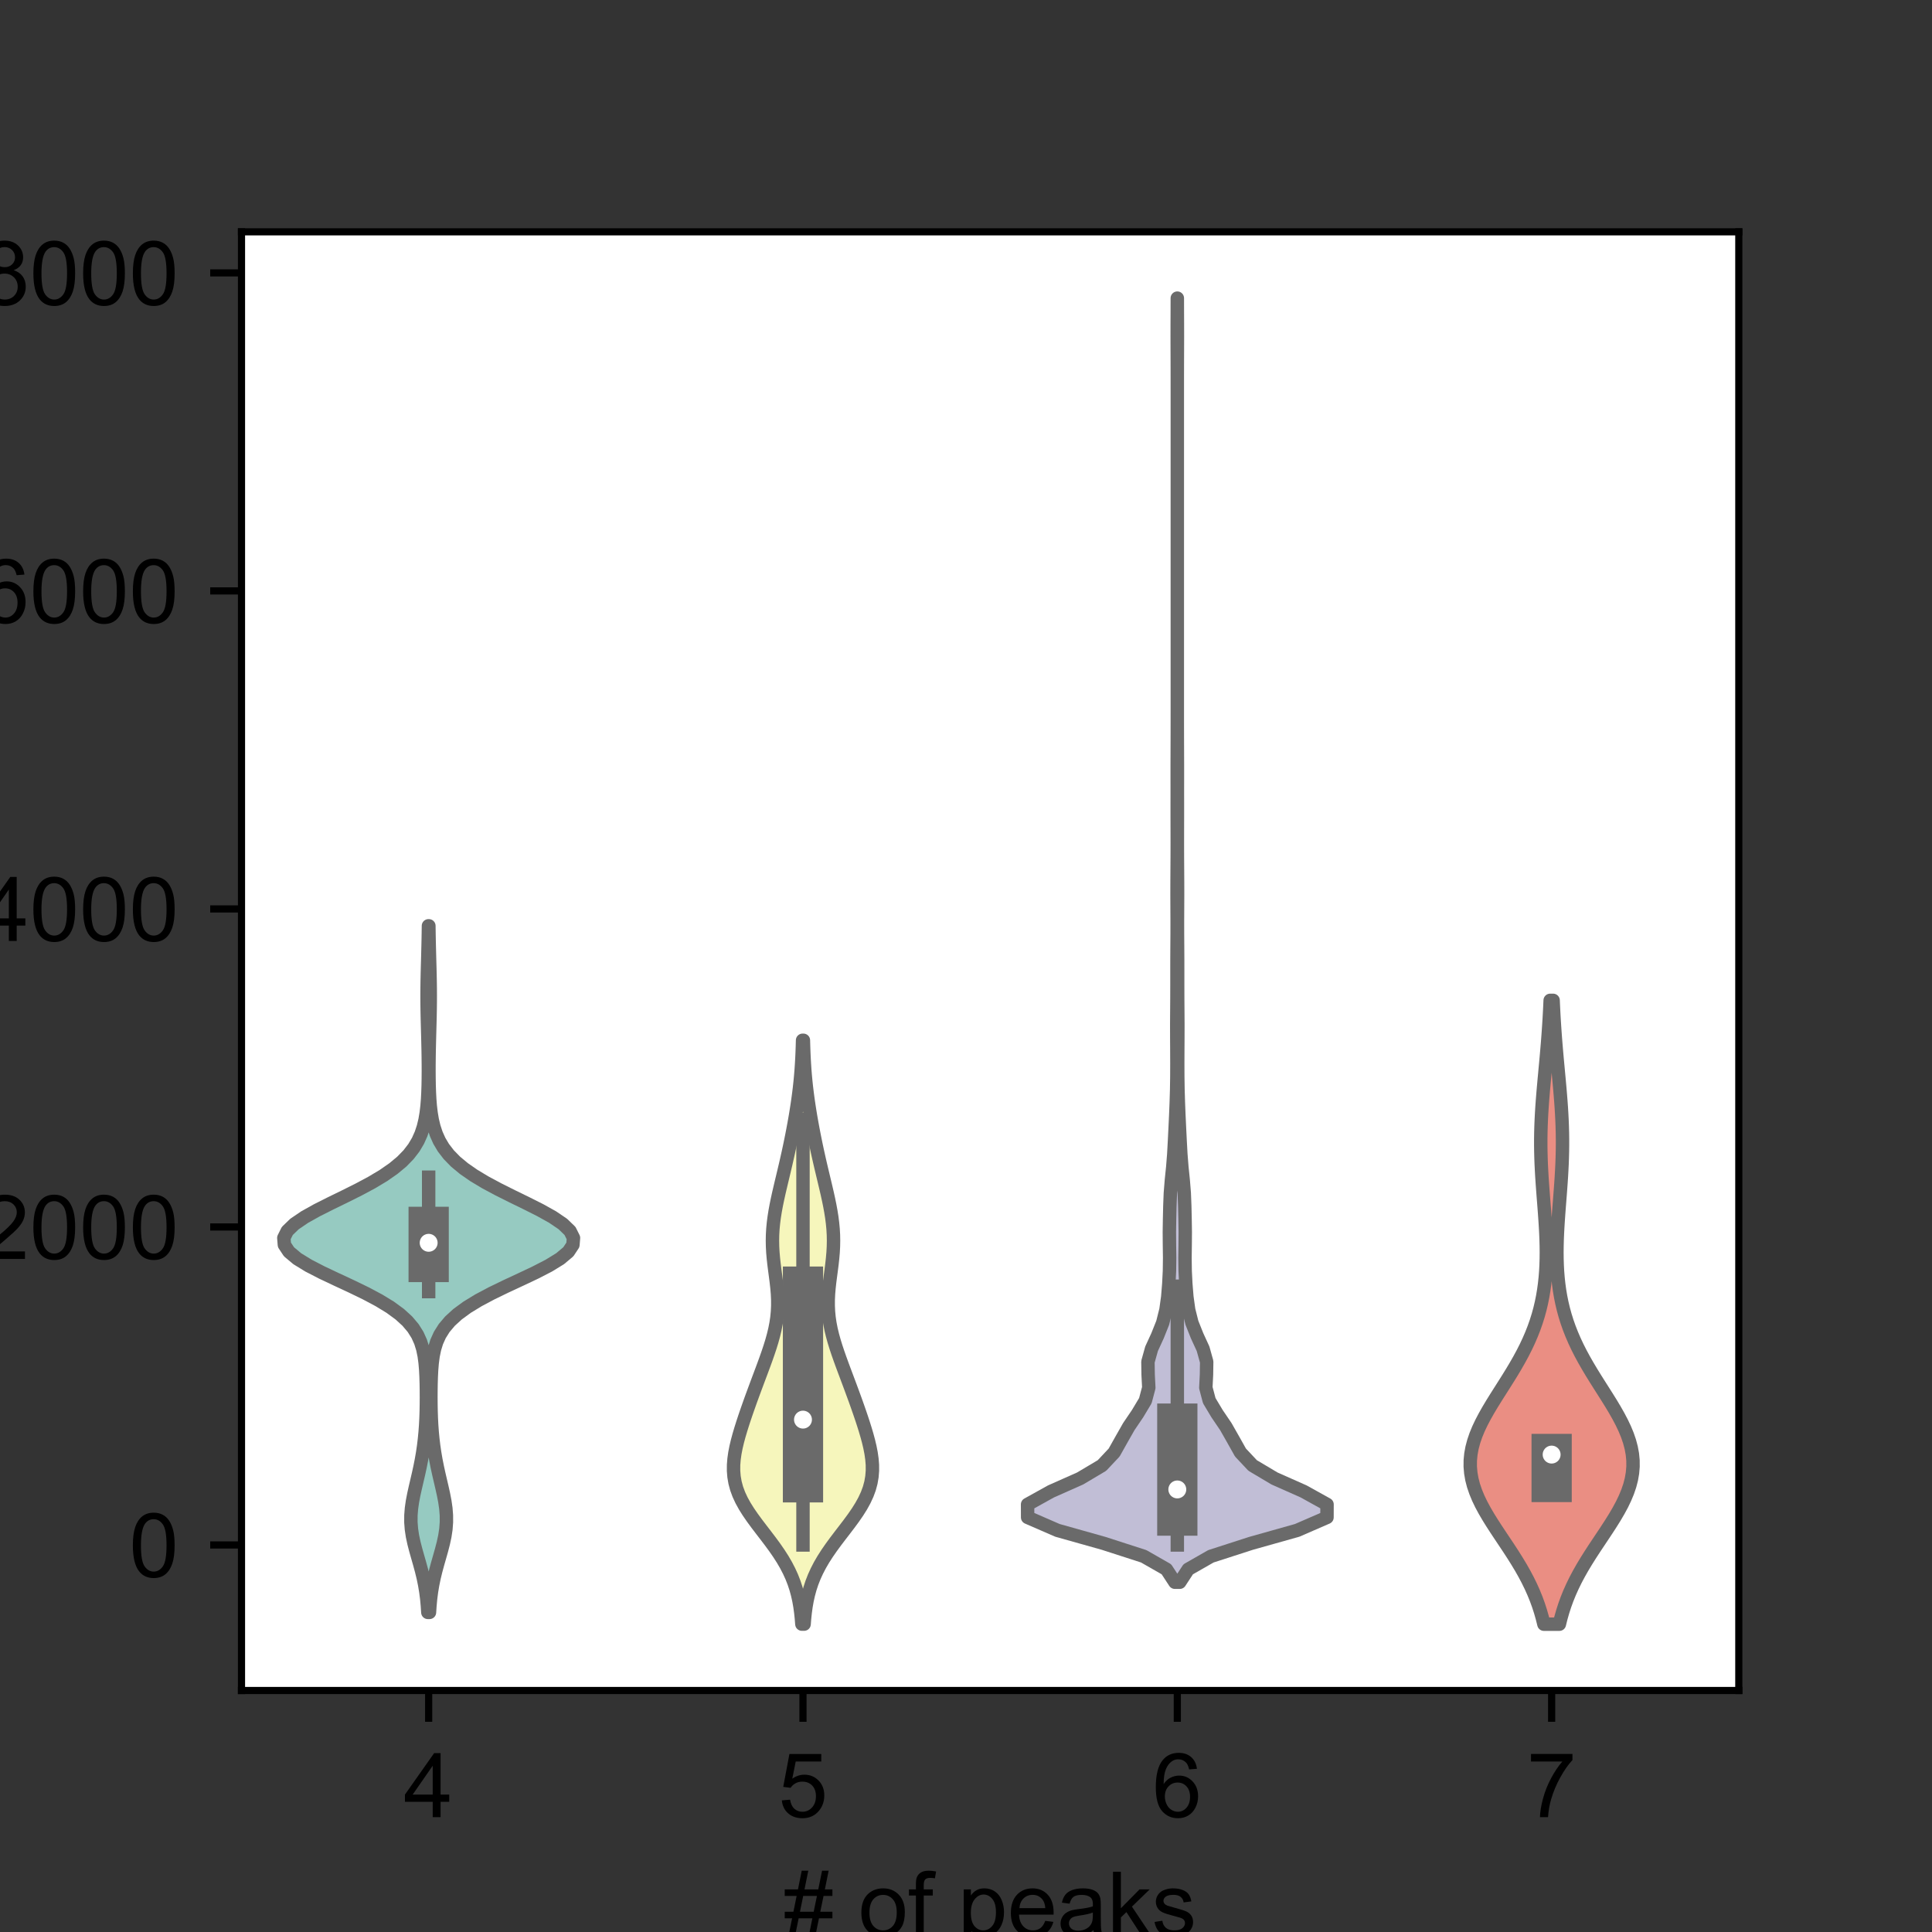 <?xml version="1.0" encoding="utf-8" standalone="no"?>
<!DOCTYPE svg PUBLIC "-//W3C//DTD SVG 1.1//EN"
  "http://www.w3.org/Graphics/SVG/1.1/DTD/svg11.dtd">
<!-- Created with matplotlib (https://matplotlib.org/) -->
<svg height="216pt" version="1.1" viewBox="0 0 216 216" width="216pt" xmlns="http://www.w3.org/2000/svg" xmlns:xlink="http://www.w3.org/1999/xlink">
 <rect x="0" y="0" width="216" height="216" fill="#333333" stroke="none"/>
 <defs>
  <style type="text/css">*{stroke-linecap:butt;stroke-linejoin:round;}</style>
 </defs>
 <g id="figure_1">
  <g id="patch_1">
   <path d="M 0 216 
L 216 216 
L 216 0 
L 0 0 
z
" style="fill:none;"/>
  </g>
  <g id="axes_1">
   <g id="patch_2">
    <path d="M 27 189 
L 194.4 189 
L 194.4 25.92 
L 27 25.92 
z
" style="fill:#ffffff;"/>
   </g>
   <g id="PolyCollection_1">
    <defs>
     <path d="M 48.016 -35.732 
L 47.834 -35.732 
L 47.782 -36.507 
L 47.709 -37.282 
L 47.609 -38.058 
L 47.48 -38.833 
L 47.321 -39.609 
L 47.133 -40.384 
L 46.923 -41.159 
L 46.701 -41.935 
L 46.482 -42.71 
L 46.281 -43.485 
L 46.115 -44.261 
L 45.998 -45.036 
L 45.939 -45.811 
L 45.942 -46.587 
L 46.003 -47.362 
L 46.114 -48.137 
L 46.263 -48.913 
L 46.435 -49.688 
L 46.616 -50.464 
L 46.796 -51.239 
L 46.965 -52.014 
L 47.118 -52.79 
L 47.252 -53.565 
L 47.365 -54.34 
L 47.458 -55.116 
L 47.532 -55.891 
L 47.589 -56.666 
L 47.629 -57.442 
L 47.655 -58.217 
L 47.669 -58.993 
L 47.674 -59.768 
L 47.67 -60.543 
L 47.658 -61.319 
L 47.634 -62.094 
L 47.595 -62.869 
L 47.53 -63.645 
L 47.427 -64.42 
L 47.267 -65.195 
L 47.028 -65.971 
L 46.68 -66.746 
L 46.194 -67.521 
L 45.539 -68.297 
L 44.69 -69.072 
L 43.63 -69.848 
L 42.36 -70.623 
L 40.903 -71.398 
L 39.305 -72.174 
L 37.64 -72.949 
L 36.001 -73.724 
L 34.495 -74.5 
L 33.232 -75.275 
L 32.308 -76.05 
L 31.795 -76.826 
L 31.733 -77.601 
L 32.121 -78.377 
L 32.921 -79.152 
L 34.062 -79.927 
L 35.453 -80.703 
L 36.993 -81.478 
L 38.582 -82.253 
L 40.133 -83.029 
L 41.579 -83.804 
L 42.872 -84.579 
L 43.988 -85.355 
L 44.921 -86.13 
L 45.677 -86.906 
L 46.274 -87.681 
L 46.734 -88.456 
L 47.08 -89.232 
L 47.336 -90.007 
L 47.521 -90.782 
L 47.652 -91.558 
L 47.744 -92.333 
L 47.806 -93.108 
L 47.846 -93.884 
L 47.872 -94.659 
L 47.885 -95.434 
L 47.891 -96.21 
L 47.889 -96.985 
L 47.881 -97.761 
L 47.869 -98.536 
L 47.852 -99.311 
L 47.833 -100.087 
L 47.812 -100.862 
L 47.791 -101.637 
L 47.772 -102.413 
L 47.758 -103.188 
L 47.748 -103.963 
L 47.746 -104.739 
L 47.75 -105.514 
L 47.761 -106.29 
L 47.777 -107.065 
L 47.796 -107.84 
L 47.818 -108.616 
L 47.839 -109.391 
L 47.858 -110.166 
L 47.876 -110.942 
L 47.89 -111.717 
L 47.901 -112.492 
L 47.949 -112.492 
L 47.949 -112.492 
L 47.96 -111.717 
L 47.974 -110.942 
L 47.992 -110.166 
L 48.011 -109.391 
L 48.032 -108.616 
L 48.054 -107.84 
L 48.073 -107.065 
L 48.089 -106.29 
L 48.1 -105.514 
L 48.104 -104.739 
L 48.102 -103.963 
L 48.092 -103.188 
L 48.078 -102.413 
L 48.059 -101.637 
L 48.038 -100.862 
L 48.017 -100.087 
L 47.998 -99.311 
L 47.981 -98.536 
L 47.969 -97.761 
L 47.961 -96.985 
L 47.959 -96.21 
L 47.965 -95.434 
L 47.978 -94.659 
L 48.004 -93.884 
L 48.044 -93.108 
L 48.106 -92.333 
L 48.198 -91.558 
L 48.329 -90.782 
L 48.514 -90.007 
L 48.77 -89.232 
L 49.116 -88.456 
L 49.576 -87.681 
L 50.173 -86.906 
L 50.929 -86.13 
L 51.862 -85.355 
L 52.978 -84.579 
L 54.271 -83.804 
L 55.717 -83.029 
L 57.268 -82.253 
L 58.857 -81.478 
L 60.397 -80.703 
L 61.788 -79.927 
L 62.929 -79.152 
L 63.729 -78.377 
L 64.117 -77.601 
L 64.055 -76.826 
L 63.542 -76.05 
L 62.618 -75.275 
L 61.355 -74.5 
L 59.849 -73.724 
L 58.21 -72.949 
L 56.545 -72.174 
L 54.947 -71.398 
L 53.49 -70.623 
L 52.22 -69.848 
L 51.16 -69.072 
L 50.311 -68.297 
L 49.656 -67.521 
L 49.17 -66.746 
L 48.822 -65.971 
L 48.583 -65.195 
L 48.423 -64.42 
L 48.32 -63.645 
L 48.255 -62.869 
L 48.216 -62.094 
L 48.192 -61.319 
L 48.18 -60.543 
L 48.176 -59.768 
L 48.181 -58.993 
L 48.195 -58.217 
L 48.221 -57.442 
L 48.261 -56.666 
L 48.318 -55.891 
L 48.392 -55.116 
L 48.485 -54.34 
L 48.598 -53.565 
L 48.732 -52.79 
L 48.885 -52.014 
L 49.054 -51.239 
L 49.234 -50.464 
L 49.415 -49.688 
L 49.587 -48.913 
L 49.736 -48.137 
L 49.847 -47.362 
L 49.908 -46.587 
L 49.911 -45.811 
L 49.852 -45.036 
L 49.735 -44.261 
L 49.569 -43.485 
L 49.368 -42.71 
L 49.149 -41.935 
L 48.927 -41.159 
L 48.717 -40.384 
L 48.529 -39.609 
L 48.37 -38.833 
L 48.241 -38.058 
L 48.141 -37.282 
L 48.068 -36.507 
L 48.016 -35.732 
z
" id="m9621fc51aa" style="stroke:#6a6a6a;stroke-width:1.5;"/>
    </defs>
    <g clip-path="url(#pc0fdfe8d80)">
     <use style="fill:#96cac1;stroke:#6a6a6a;stroke-width:1.5;" x="0" xlink:href="#m9621fc51aa" y="216"/>
    </g>
   </g>
   <g id="PolyCollection_2">
    <defs>
     <path d="M 89.9 -34.422 
L 89.65 -34.422 
L 89.598 -35.081 
L 89.528 -35.74 
L 89.438 -36.4 
L 89.322 -37.059 
L 89.176 -37.718 
L 88.997 -38.377 
L 88.78 -39.037 
L 88.523 -39.696 
L 88.223 -40.355 
L 87.881 -41.015 
L 87.497 -41.674 
L 87.074 -42.333 
L 86.617 -42.993 
L 86.134 -43.652 
L 85.634 -44.311 
L 85.126 -44.971 
L 84.624 -45.63 
L 84.139 -46.289 
L 83.683 -46.949 
L 83.269 -47.608 
L 82.905 -48.267 
L 82.599 -48.927 
L 82.356 -49.586 
L 82.179 -50.245 
L 82.065 -50.905 
L 82.012 -51.564 
L 82.015 -52.223 
L 82.068 -52.882 
L 82.161 -53.542 
L 82.29 -54.201 
L 82.446 -54.86 
L 82.624 -55.52 
L 82.819 -56.179 
L 83.026 -56.838 
L 83.243 -57.498 
L 83.468 -58.157 
L 83.699 -58.816 
L 83.934 -59.476 
L 84.175 -60.135 
L 84.418 -60.794 
L 84.664 -61.454 
L 84.911 -62.113 
L 85.158 -62.772 
L 85.403 -63.432 
L 85.643 -64.091 
L 85.874 -64.75 
L 86.094 -65.41 
L 86.297 -66.069 
L 86.479 -66.728 
L 86.637 -67.387 
L 86.766 -68.047 
L 86.863 -68.706 
L 86.926 -69.365 
L 86.956 -70.025 
L 86.955 -70.684 
L 86.924 -71.343 
L 86.869 -72.003 
L 86.796 -72.662 
L 86.712 -73.321 
L 86.624 -73.981 
L 86.54 -74.64 
L 86.467 -75.299 
L 86.409 -75.959 
L 86.373 -76.618 
L 86.36 -77.277 
L 86.372 -77.937 
L 86.409 -78.596 
L 86.472 -79.255 
L 86.556 -79.915 
L 86.661 -80.574 
L 86.782 -81.233 
L 86.917 -81.892 
L 87.062 -82.552 
L 87.215 -83.211 
L 87.371 -83.87 
L 87.529 -84.53 
L 87.686 -85.189 
L 87.841 -85.848 
L 87.992 -86.508 
L 88.139 -87.167 
L 88.281 -87.826 
L 88.418 -88.486 
L 88.55 -89.145 
L 88.676 -89.804 
L 88.798 -90.464 
L 88.914 -91.123 
L 89.023 -91.782 
L 89.126 -92.442 
L 89.222 -93.101 
L 89.31 -93.76 
L 89.39 -94.419 
L 89.461 -95.079 
L 89.523 -95.738 
L 89.576 -96.397 
L 89.62 -97.057 
L 89.657 -97.716 
L 89.687 -98.375 
L 89.71 -99.035 
L 89.728 -99.694 
L 89.822 -99.694 
L 89.822 -99.694 
L 89.84 -99.035 
L 89.863 -98.375 
L 89.893 -97.716 
L 89.93 -97.057 
L 89.974 -96.397 
L 90.027 -95.738 
L 90.089 -95.079 
L 90.16 -94.419 
L 90.24 -93.76 
L 90.328 -93.101 
L 90.424 -92.442 
L 90.527 -91.782 
L 90.636 -91.123 
L 90.752 -90.464 
L 90.874 -89.804 
L 91 -89.145 
L 91.132 -88.486 
L 91.269 -87.826 
L 91.411 -87.167 
L 91.558 -86.508 
L 91.709 -85.848 
L 91.864 -85.189 
L 92.021 -84.53 
L 92.179 -83.87 
L 92.335 -83.211 
L 92.488 -82.552 
L 92.633 -81.892 
L 92.768 -81.233 
L 92.889 -80.574 
L 92.994 -79.915 
L 93.078 -79.255 
L 93.141 -78.596 
L 93.178 -77.937 
L 93.19 -77.277 
L 93.177 -76.618 
L 93.141 -75.959 
L 93.083 -75.299 
L 93.01 -74.64 
L 92.926 -73.981 
L 92.838 -73.321 
L 92.754 -72.662 
L 92.681 -72.003 
L 92.626 -71.343 
L 92.595 -70.684 
L 92.594 -70.025 
L 92.624 -69.365 
L 92.687 -68.706 
L 92.784 -68.047 
L 92.913 -67.387 
L 93.071 -66.728 
L 93.253 -66.069 
L 93.456 -65.41 
L 93.676 -64.75 
L 93.907 -64.091 
L 94.147 -63.432 
L 94.392 -62.772 
L 94.639 -62.113 
L 94.886 -61.454 
L 95.132 -60.794 
L 95.375 -60.135 
L 95.616 -59.476 
L 95.851 -58.816 
L 96.082 -58.157 
L 96.307 -57.498 
L 96.524 -56.838 
L 96.731 -56.179 
L 96.926 -55.52 
L 97.104 -54.86 
L 97.26 -54.201 
L 97.389 -53.542 
L 97.482 -52.882 
L 97.535 -52.223 
L 97.538 -51.564 
L 97.485 -50.905 
L 97.371 -50.245 
L 97.194 -49.586 
L 96.951 -48.927 
L 96.645 -48.267 
L 96.281 -47.608 
L 95.867 -46.949 
L 95.411 -46.289 
L 94.926 -45.63 
L 94.424 -44.971 
L 93.916 -44.311 
L 93.416 -43.652 
L 92.933 -42.993 
L 92.476 -42.333 
L 92.053 -41.674 
L 91.669 -41.015 
L 91.327 -40.355 
L 91.027 -39.696 
L 90.77 -39.037 
L 90.553 -38.377 
L 90.374 -37.718 
L 90.228 -37.059 
L 90.112 -36.4 
L 90.022 -35.74 
L 89.952 -35.081 
L 89.9 -34.422 
z
" id="m1d12f7470c" style="stroke:#6a6a6a;stroke-width:1.5;"/>
    </defs>
    <g clip-path="url(#pc0fdfe8d80)">
     <use style="fill:#f6f6bc;stroke:#6a6a6a;stroke-width:1.5;" x="0" xlink:href="#m1d12f7470c" y="216"/>
    </g>
   </g>
   <g id="PolyCollection_3">
    <defs>
     <path d="M 131.897 -39.104 
L 131.353 -39.104 
L 130.406 -40.554 
L 127.869 -42.004 
L 123.377 -43.454 
L 118.224 -44.904 
L 114.89 -46.354 
L 114.885 -47.805 
L 117.497 -49.255 
L 120.762 -50.705 
L 123.201 -52.155 
L 124.563 -53.605 
L 125.377 -55.055 
L 126.202 -56.505 
L 127.185 -57.955 
L 128.054 -59.406 
L 128.437 -60.856 
L 128.363 -62.306 
L 128.341 -63.756 
L 128.746 -65.206 
L 129.412 -66.656 
L 129.991 -68.106 
L 130.355 -69.557 
L 130.556 -71.007 
L 130.674 -72.457 
L 130.747 -73.907 
L 130.767 -75.357 
L 130.747 -76.807 
L 130.736 -78.257 
L 130.759 -79.708 
L 130.792 -81.158 
L 130.849 -82.608 
L 130.966 -84.058 
L 131.115 -85.508 
L 131.23 -86.958 
L 131.309 -88.408 
L 131.381 -89.859 
L 131.45 -91.309 
L 131.508 -92.759 
L 131.551 -94.209 
L 131.573 -95.659 
L 131.578 -97.109 
L 131.573 -98.559 
L 131.565 -100.009 
L 131.562 -101.46 
L 131.571 -102.91 
L 131.581 -104.36 
L 131.585 -105.81 
L 131.585 -107.26 
L 131.586 -108.71 
L 131.594 -110.16 
L 131.604 -111.611 
L 131.606 -113.061 
L 131.599 -114.511 
L 131.593 -115.961 
L 131.596 -117.411 
L 131.605 -118.861 
L 131.614 -120.311 
L 131.617 -121.762 
L 131.615 -123.212 
L 131.612 -124.662 
L 131.612 -126.112 
L 131.614 -127.562 
L 131.612 -129.012 
L 131.612 -130.462 
L 131.616 -131.912 
L 131.621 -133.363 
L 131.624 -134.813 
L 131.625 -136.263 
L 131.625 -137.713 
L 131.625 -139.163 
L 131.625 -140.613 
L 131.625 -142.063 
L 131.625 -143.514 
L 131.625 -144.964 
L 131.625 -146.414 
L 131.625 -147.864 
L 131.625 -149.314 
L 131.625 -150.764 
L 131.625 -152.214 
L 131.625 -153.665 
L 131.625 -155.115 
L 131.625 -156.565 
L 131.625 -158.015 
L 131.625 -159.465 
L 131.625 -160.915 
L 131.625 -162.365 
L 131.625 -163.815 
L 131.625 -165.266 
L 131.625 -166.716 
L 131.625 -168.166 
L 131.625 -169.616 
L 131.625 -171.066 
L 131.625 -172.516 
L 131.624 -173.966 
L 131.621 -175.417 
L 131.616 -176.867 
L 131.612 -178.317 
L 131.614 -179.767 
L 131.62 -181.217 
L 131.623 -182.667 
L 131.627 -182.667 
L 131.627 -182.667 
L 131.63 -181.217 
L 131.636 -179.767 
L 131.638 -178.317 
L 131.634 -176.867 
L 131.629 -175.417 
L 131.626 -173.966 
L 131.625 -172.516 
L 131.625 -171.066 
L 131.625 -169.616 
L 131.625 -168.166 
L 131.625 -166.716 
L 131.625 -165.266 
L 131.625 -163.815 
L 131.625 -162.365 
L 131.625 -160.915 
L 131.625 -159.465 
L 131.625 -158.015 
L 131.625 -156.565 
L 131.625 -155.115 
L 131.625 -153.665 
L 131.625 -152.214 
L 131.625 -150.764 
L 131.625 -149.314 
L 131.625 -147.864 
L 131.625 -146.414 
L 131.625 -144.964 
L 131.625 -143.514 
L 131.625 -142.063 
L 131.625 -140.613 
L 131.625 -139.163 
L 131.625 -137.713 
L 131.625 -136.263 
L 131.626 -134.813 
L 131.629 -133.363 
L 131.634 -131.912 
L 131.638 -130.462 
L 131.638 -129.012 
L 131.636 -127.562 
L 131.638 -126.112 
L 131.638 -124.662 
L 131.635 -123.212 
L 131.633 -121.762 
L 131.636 -120.311 
L 131.645 -118.861 
L 131.654 -117.411 
L 131.657 -115.961 
L 131.651 -114.511 
L 131.644 -113.061 
L 131.646 -111.611 
L 131.656 -110.16 
L 131.664 -108.71 
L 131.665 -107.26 
L 131.665 -105.81 
L 131.669 -104.36 
L 131.679 -102.91 
L 131.688 -101.46 
L 131.685 -100.009 
L 131.677 -98.559 
L 131.672 -97.109 
L 131.677 -95.659 
L 131.699 -94.209 
L 131.742 -92.759 
L 131.8 -91.309 
L 131.869 -89.859 
L 131.941 -88.408 
L 132.02 -86.958 
L 132.135 -85.508 
L 132.284 -84.058 
L 132.401 -82.608 
L 132.458 -81.158 
L 132.491 -79.708 
L 132.514 -78.257 
L 132.503 -76.807 
L 132.483 -75.357 
L 132.503 -73.907 
L 132.576 -72.457 
L 132.694 -71.007 
L 132.895 -69.557 
L 133.259 -68.106 
L 133.838 -66.656 
L 134.504 -65.206 
L 134.909 -63.756 
L 134.887 -62.306 
L 134.813 -60.856 
L 135.196 -59.406 
L 136.065 -57.955 
L 137.048 -56.505 
L 137.873 -55.055 
L 138.687 -53.605 
L 140.049 -52.155 
L 142.488 -50.705 
L 145.753 -49.255 
L 148.365 -47.805 
L 148.36 -46.354 
L 145.026 -44.904 
L 139.873 -43.454 
L 135.381 -42.004 
L 132.844 -40.554 
L 131.897 -39.104 
z
" id="m99fdbd74e8" style="stroke:#6a6a6a;stroke-width:1.5;"/>
    </defs>
    <g clip-path="url(#pc0fdfe8d80)">
     <use style="fill:#c1bed6;stroke:#6a6a6a;stroke-width:1.5;" x="0" xlink:href="#m99fdbd74e8" y="216"/>
    </g>
   </g>
   <g id="PolyCollection_4">
    <defs>
     <path d="M 174.34 -34.413 
L 172.61 -34.413 
L 172.436 -35.117 
L 172.235 -35.822 
L 172.008 -36.526 
L 171.751 -37.231 
L 171.465 -37.935 
L 171.149 -38.64 
L 170.804 -39.344 
L 170.43 -40.049 
L 170.031 -40.753 
L 169.607 -41.458 
L 169.165 -42.162 
L 168.707 -42.867 
L 168.239 -43.571 
L 167.768 -44.276 
L 167.301 -44.98 
L 166.844 -45.685 
L 166.405 -46.389 
L 165.992 -47.094 
L 165.612 -47.798 
L 165.273 -48.503 
L 164.981 -49.207 
L 164.741 -49.912 
L 164.558 -50.616 
L 164.436 -51.321 
L 164.376 -52.025 
L 164.38 -52.73 
L 164.448 -53.434 
L 164.577 -54.139 
L 164.764 -54.843 
L 165.005 -55.548 
L 165.295 -56.252 
L 165.629 -56.957 
L 165.999 -57.661 
L 166.398 -58.366 
L 166.82 -59.07 
L 167.258 -59.775 
L 167.704 -60.479 
L 168.152 -61.184 
L 168.596 -61.888 
L 169.031 -62.593 
L 169.451 -63.297 
L 169.854 -64.002 
L 170.235 -64.706 
L 170.592 -65.411 
L 170.923 -66.115 
L 171.227 -66.82 
L 171.503 -67.524 
L 171.751 -68.229 
L 171.972 -68.933 
L 172.165 -69.638 
L 172.332 -70.342 
L 172.474 -71.047 
L 172.592 -71.751 
L 172.688 -72.456 
L 172.763 -73.16 
L 172.819 -73.865 
L 172.856 -74.57 
L 172.877 -75.274 
L 172.884 -75.979 
L 172.877 -76.683 
L 172.859 -77.388 
L 172.83 -78.092 
L 172.793 -78.797 
L 172.749 -79.501 
L 172.7 -80.206 
L 172.648 -80.91 
L 172.593 -81.615 
L 172.538 -82.319 
L 172.485 -83.024 
L 172.434 -83.728 
L 172.387 -84.433 
L 172.347 -85.137 
L 172.312 -85.842 
L 172.286 -86.546 
L 172.268 -87.251 
L 172.259 -87.955 
L 172.259 -88.66 
L 172.269 -89.364 
L 172.288 -90.069 
L 172.316 -90.773 
L 172.352 -91.478 
L 172.395 -92.182 
L 172.445 -92.887 
L 172.501 -93.591 
L 172.56 -94.296 
L 172.623 -95 
L 172.688 -95.705 
L 172.753 -96.409 
L 172.819 -97.114 
L 172.883 -97.818 
L 172.945 -98.523 
L 173.004 -99.227 
L 173.06 -99.932 
L 173.112 -100.636 
L 173.16 -101.341 
L 173.204 -102.045 
L 173.244 -102.75 
L 173.279 -103.454 
L 173.311 -104.159 
L 173.639 -104.159 
L 173.639 -104.159 
L 173.671 -103.454 
L 173.706 -102.75 
L 173.746 -102.045 
L 173.79 -101.341 
L 173.838 -100.636 
L 173.89 -99.932 
L 173.946 -99.227 
L 174.005 -98.523 
L 174.067 -97.818 
L 174.131 -97.114 
L 174.197 -96.409 
L 174.262 -95.705 
L 174.327 -95 
L 174.39 -94.296 
L 174.449 -93.591 
L 174.505 -92.887 
L 174.555 -92.182 
L 174.598 -91.478 
L 174.634 -90.773 
L 174.662 -90.069 
L 174.681 -89.364 
L 174.691 -88.66 
L 174.691 -87.955 
L 174.682 -87.251 
L 174.664 -86.546 
L 174.638 -85.842 
L 174.603 -85.137 
L 174.563 -84.433 
L 174.516 -83.728 
L 174.465 -83.024 
L 174.412 -82.319 
L 174.357 -81.615 
L 174.302 -80.91 
L 174.25 -80.206 
L 174.201 -79.501 
L 174.157 -78.797 
L 174.12 -78.092 
L 174.091 -77.388 
L 174.073 -76.683 
L 174.066 -75.979 
L 174.073 -75.274 
L 174.094 -74.57 
L 174.131 -73.865 
L 174.187 -73.16 
L 174.262 -72.456 
L 174.358 -71.751 
L 174.476 -71.047 
L 174.618 -70.342 
L 174.785 -69.638 
L 174.978 -68.933 
L 175.199 -68.229 
L 175.447 -67.524 
L 175.723 -66.82 
L 176.027 -66.115 
L 176.358 -65.411 
L 176.715 -64.706 
L 177.096 -64.002 
L 177.499 -63.297 
L 177.919 -62.593 
L 178.354 -61.888 
L 178.798 -61.184 
L 179.246 -60.479 
L 179.692 -59.775 
L 180.13 -59.07 
L 180.552 -58.366 
L 180.951 -57.661 
L 181.321 -56.957 
L 181.655 -56.252 
L 181.945 -55.548 
L 182.186 -54.843 
L 182.373 -54.139 
L 182.502 -53.434 
L 182.57 -52.73 
L 182.574 -52.025 
L 182.514 -51.321 
L 182.392 -50.616 
L 182.209 -49.912 
L 181.969 -49.207 
L 181.677 -48.503 
L 181.338 -47.798 
L 180.958 -47.094 
L 180.545 -46.389 
L 180.106 -45.685 
L 179.649 -44.98 
L 179.182 -44.276 
L 178.711 -43.571 
L 178.243 -42.867 
L 177.785 -42.162 
L 177.343 -41.458 
L 176.919 -40.753 
L 176.52 -40.049 
L 176.146 -39.344 
L 175.801 -38.64 
L 175.485 -37.935 
L 175.199 -37.231 
L 174.942 -36.526 
L 174.715 -35.822 
L 174.514 -35.117 
L 174.34 -34.413 
z
" id="m8c3ca602d5" style="stroke:#6a6a6a;stroke-width:1.5;"/>
    </defs>
    <g clip-path="url(#pc0fdfe8d80)">
     <use style="fill:#ea8e83;stroke:#6a6a6a;stroke-width:1.5;" x="0" xlink:href="#m8c3ca602d5" y="216"/>
    </g>
   </g>
   <g id="matplotlib.axis_1">
    <g id="xtick_1">
     <g id="line2d_1">
      <defs>
       <path d="M 0 0 
L 0 3.5 
" id="m465da359bc" style="stroke:#000000;stroke-width:0.8;"/>
      </defs>
      <g>
       <use style="stroke:#000000;stroke-width:0.8;" x="47.925" xlink:href="#m465da359bc" y="189"/>
      </g>
     </g>
     <g id="text_1">
      <!-- 4 -->
      <g transform="translate(45.145 203.158)scale(0.1 -0.1)">
       <defs>
        <path d="M 32.328 0 
L 32.328 17.141 
L 1.266 17.141 
L 1.266 25.203 
L 33.938 71.578 
L 41.109 71.578 
L 41.109 25.203 
L 50.781 25.203 
L 50.781 17.141 
L 41.109 17.141 
L 41.109 0 
z
M 32.328 25.203 
L 32.328 57.469 
L 9.906 25.203 
z
" id="ArialMT-52"/>
       </defs>
       <use xlink:href="#ArialMT-52"/>
      </g>
     </g>
    </g>
    <g id="xtick_2">
     <g id="line2d_2">
      <g>
       <use style="stroke:#000000;stroke-width:0.8;" x="89.775" xlink:href="#m465da359bc" y="189"/>
      </g>
     </g>
     <g id="text_2">
      <!-- 5 -->
      <g transform="translate(86.995 203.158)scale(0.1 -0.1)">
       <defs>
        <path d="M 4.156 18.75 
L 13.375 19.531 
Q 14.406 12.797 18.141 9.391 
Q 21.875 6 27.156 6 
Q 33.5 6 37.891 10.781 
Q 42.281 15.578 42.281 23.484 
Q 42.281 31 38.062 35.344 
Q 33.844 39.703 27 39.703 
Q 22.75 39.703 19.328 37.766 
Q 15.922 35.844 13.969 32.766 
L 5.719 33.844 
L 12.641 70.609 
L 48.25 70.609 
L 48.25 62.203 
L 19.672 62.203 
L 15.828 42.969 
Q 22.266 47.469 29.344 47.469 
Q 38.719 47.469 45.156 40.969 
Q 51.609 34.469 51.609 24.266 
Q 51.609 14.547 45.953 7.469 
Q 39.062 -1.219 27.156 -1.219 
Q 17.391 -1.219 11.203 4.25 
Q 5.031 9.719 4.156 18.75 
z
" id="ArialMT-53"/>
       </defs>
       <use xlink:href="#ArialMT-53"/>
      </g>
     </g>
    </g>
    <g id="xtick_3">
     <g id="line2d_3">
      <g>
       <use style="stroke:#000000;stroke-width:0.8;" x="131.625" xlink:href="#m465da359bc" y="189"/>
      </g>
     </g>
     <g id="text_3">
      <!-- 6 -->
      <g transform="translate(128.845 203.158)scale(0.1 -0.1)">
       <defs>
        <path d="M 49.75 54.047 
L 41.016 53.375 
Q 39.844 58.547 37.703 60.891 
Q 34.125 64.656 28.906 64.656 
Q 24.703 64.656 21.531 62.312 
Q 17.391 59.281 14.984 53.469 
Q 12.594 47.656 12.5 36.922 
Q 15.672 41.75 20.266 44.094 
Q 24.859 46.438 29.891 46.438 
Q 38.672 46.438 44.844 39.969 
Q 51.031 33.5 51.031 23.25 
Q 51.031 16.5 48.125 10.719 
Q 45.219 4.938 40.141 1.859 
Q 35.062 -1.219 28.609 -1.219 
Q 17.625 -1.219 10.688 6.859 
Q 3.766 14.938 3.766 33.5 
Q 3.766 54.25 11.422 63.672 
Q 18.109 71.875 29.438 71.875 
Q 37.891 71.875 43.281 67.141 
Q 48.688 62.406 49.75 54.047 
z
M 13.875 23.188 
Q 13.875 18.656 15.797 14.5 
Q 17.719 10.359 21.188 8.172 
Q 24.656 6 28.469 6 
Q 34.031 6 38.031 10.484 
Q 42.047 14.984 42.047 22.703 
Q 42.047 30.125 38.078 34.391 
Q 34.125 38.672 28.125 38.672 
Q 22.172 38.672 18.016 34.391 
Q 13.875 30.125 13.875 23.188 
z
" id="ArialMT-54"/>
       </defs>
       <use xlink:href="#ArialMT-54"/>
      </g>
     </g>
    </g>
    <g id="xtick_4">
     <g id="line2d_4">
      <g>
       <use style="stroke:#000000;stroke-width:0.8;" x="173.475" xlink:href="#m465da359bc" y="189"/>
      </g>
     </g>
     <g id="text_4">
      <!-- 7 -->
      <g transform="translate(170.695 203.158)scale(0.1 -0.1)">
       <defs>
        <path d="M 4.734 62.203 
L 4.734 70.656 
L 51.078 70.656 
L 51.078 63.812 
Q 44.234 56.547 37.516 44.484 
Q 30.812 32.422 27.156 19.672 
Q 24.516 10.688 23.781 0 
L 14.75 0 
Q 14.891 8.453 18.062 20.406 
Q 21.234 32.375 27.172 43.484 
Q 33.109 54.594 39.797 62.203 
z
" id="ArialMT-55"/>
       </defs>
       <use xlink:href="#ArialMT-55"/>
      </g>
     </g>
    </g>
    <g id="text_5">
     <!-- # of peaks -->
     <g transform="translate(87.63 216.425)scale(0.1 -0.1)">
      <defs>
       <path d="M 5.031 -1.219 
L 9.281 19.578 
L 1.031 19.578 
L 1.031 26.859 
L 10.75 26.859 
L 14.359 44.578 
L 1.031 44.578 
L 1.031 51.859 
L 15.828 51.859 
L 20.062 72.797 
L 27.391 72.797 
L 23.141 51.859 
L 38.531 51.859 
L 42.781 72.797 
L 50.141 72.797 
L 45.906 51.859 
L 54.344 51.859 
L 54.344 44.578 
L 44.438 44.578 
L 40.766 26.859 
L 54.344 26.859 
L 54.344 19.578 
L 39.312 19.578 
L 35.062 -1.219 
L 27.734 -1.219 
L 31.938 19.578 
L 16.609 19.578 
L 12.359 -1.219 
z
M 18.062 26.859 
L 33.406 26.859 
L 37.062 44.578 
L 21.688 44.578 
z
" id="ArialMT-35"/>
       <path id="ArialMT-32"/>
       <path d="M 3.328 25.922 
Q 3.328 40.328 11.328 47.266 
Q 18.016 53.031 27.641 53.031 
Q 38.328 53.031 45.109 46.016 
Q 51.906 39.016 51.906 26.656 
Q 51.906 16.656 48.906 10.906 
Q 45.906 5.172 40.156 2 
Q 34.422 -1.172 27.641 -1.172 
Q 16.75 -1.172 10.031 5.812 
Q 3.328 12.797 3.328 25.922 
z
M 12.359 25.922 
Q 12.359 15.969 16.703 11.016 
Q 21.047 6.062 27.641 6.062 
Q 34.188 6.062 38.531 11.031 
Q 42.875 16.016 42.875 26.219 
Q 42.875 35.844 38.5 40.797 
Q 34.125 45.75 27.641 45.75 
Q 21.047 45.75 16.703 40.812 
Q 12.359 35.891 12.359 25.922 
z
" id="ArialMT-111"/>
       <path d="M 8.688 0 
L 8.688 45.016 
L 0.922 45.016 
L 0.922 51.859 
L 8.688 51.859 
L 8.688 57.375 
Q 8.688 62.594 9.625 65.141 
Q 10.891 68.562 14.078 70.672 
Q 17.281 72.797 23.047 72.797 
Q 26.766 72.797 31.25 71.922 
L 29.938 64.266 
Q 27.203 64.75 24.75 64.75 
Q 20.75 64.75 19.094 63.031 
Q 17.438 61.328 17.438 56.641 
L 17.438 51.859 
L 27.547 51.859 
L 27.547 45.016 
L 17.438 45.016 
L 17.438 0 
z
" id="ArialMT-102"/>
       <path d="M 6.594 -19.875 
L 6.594 51.859 
L 14.594 51.859 
L 14.594 45.125 
Q 17.438 49.078 21 51.047 
Q 24.562 53.031 29.641 53.031 
Q 36.281 53.031 41.359 49.609 
Q 46.438 46.188 49.016 39.953 
Q 51.609 33.734 51.609 26.312 
Q 51.609 18.359 48.75 11.984 
Q 45.906 5.609 40.453 2.219 
Q 35.016 -1.172 29 -1.172 
Q 24.609 -1.172 21.109 0.688 
Q 17.625 2.547 15.375 5.375 
L 15.375 -19.875 
z
M 14.547 25.641 
Q 14.547 15.625 18.594 10.844 
Q 22.656 6.062 28.422 6.062 
Q 34.281 6.062 38.453 11.016 
Q 42.625 15.969 42.625 26.375 
Q 42.625 36.281 38.547 41.203 
Q 34.469 46.141 28.812 46.141 
Q 23.188 46.141 18.859 40.891 
Q 14.547 35.641 14.547 25.641 
z
" id="ArialMT-112"/>
       <path d="M 42.094 16.703 
L 51.172 15.578 
Q 49.031 7.625 43.219 3.219 
Q 37.406 -1.172 28.375 -1.172 
Q 17 -1.172 10.328 5.828 
Q 3.656 12.844 3.656 25.484 
Q 3.656 38.578 10.391 45.797 
Q 17.141 53.031 27.875 53.031 
Q 38.281 53.031 44.875 45.953 
Q 51.469 38.875 51.469 26.031 
Q 51.469 25.25 51.422 23.688 
L 12.75 23.688 
Q 13.234 15.141 17.578 10.594 
Q 21.922 6.062 28.422 6.062 
Q 33.25 6.062 36.672 8.594 
Q 40.094 11.141 42.094 16.703 
z
M 13.234 30.906 
L 42.188 30.906 
Q 41.609 37.453 38.875 40.719 
Q 34.672 45.797 27.984 45.797 
Q 21.922 45.797 17.797 41.75 
Q 13.672 37.703 13.234 30.906 
z
" id="ArialMT-101"/>
       <path d="M 40.438 6.391 
Q 35.547 2.25 31.031 0.531 
Q 26.516 -1.172 21.344 -1.172 
Q 12.797 -1.172 8.203 3 
Q 3.609 7.172 3.609 13.672 
Q 3.609 17.484 5.344 20.625 
Q 7.078 23.781 9.891 25.688 
Q 12.703 27.594 16.219 28.562 
Q 18.797 29.25 24.031 29.891 
Q 34.672 31.156 39.703 32.906 
Q 39.75 34.719 39.75 35.203 
Q 39.75 40.578 37.25 42.781 
Q 33.891 45.75 27.25 45.75 
Q 21.047 45.75 18.094 43.578 
Q 15.141 41.406 13.719 35.891 
L 5.125 37.062 
Q 6.297 42.578 8.984 45.969 
Q 11.672 49.359 16.75 51.188 
Q 21.828 53.031 28.516 53.031 
Q 35.156 53.031 39.297 51.469 
Q 43.453 49.906 45.406 47.531 
Q 47.359 45.172 48.141 41.547 
Q 48.578 39.312 48.578 33.453 
L 48.578 21.734 
Q 48.578 9.469 49.141 6.219 
Q 49.703 2.984 51.375 0 
L 42.188 0 
Q 40.828 2.734 40.438 6.391 
z
M 39.703 26.031 
Q 34.906 24.078 25.344 22.703 
Q 19.922 21.922 17.672 20.938 
Q 15.438 19.969 14.203 18.094 
Q 12.984 16.219 12.984 13.922 
Q 12.984 10.406 15.641 8.062 
Q 18.312 5.719 23.438 5.719 
Q 28.516 5.719 32.469 7.938 
Q 36.422 10.156 38.281 14.016 
Q 39.703 17 39.703 22.797 
z
" id="ArialMT-97"/>
       <path d="M 6.641 0 
L 6.641 71.578 
L 15.438 71.578 
L 15.438 30.766 
L 36.234 51.859 
L 47.609 51.859 
L 27.781 32.625 
L 49.609 0 
L 38.766 0 
L 21.625 26.516 
L 15.438 20.562 
L 15.438 0 
z
" id="ArialMT-107"/>
       <path d="M 3.078 15.484 
L 11.766 16.844 
Q 12.5 11.625 15.844 8.844 
Q 19.188 6.062 25.203 6.062 
Q 31.25 6.062 34.172 8.516 
Q 37.109 10.984 37.109 14.312 
Q 37.109 17.281 34.516 19 
Q 32.719 20.172 25.531 21.969 
Q 15.875 24.422 12.141 26.203 
Q 8.406 27.984 6.469 31.125 
Q 4.547 34.281 4.547 38.094 
Q 4.547 41.547 6.125 44.5 
Q 7.719 47.469 10.453 49.422 
Q 12.5 50.922 16.031 51.969 
Q 19.578 53.031 23.641 53.031 
Q 29.734 53.031 34.344 51.266 
Q 38.969 49.516 41.156 46.5 
Q 43.359 43.5 44.188 38.484 
L 35.594 37.312 
Q 35.016 41.312 32.203 43.547 
Q 29.391 45.797 24.266 45.797 
Q 18.219 45.797 15.625 43.797 
Q 13.031 41.797 13.031 39.109 
Q 13.031 37.406 14.109 36.031 
Q 15.188 34.625 17.484 33.688 
Q 18.797 33.203 25.25 31.453 
Q 34.578 28.953 38.25 27.359 
Q 41.938 25.781 44.031 22.75 
Q 46.141 19.734 46.141 15.234 
Q 46.141 10.844 43.578 6.953 
Q 41.016 3.078 36.172 0.953 
Q 31.344 -1.172 25.25 -1.172 
Q 15.141 -1.172 9.844 3.031 
Q 4.547 7.234 3.078 15.484 
z
" id="ArialMT-115"/>
      </defs>
      <use xlink:href="#ArialMT-35"/>
      <use x="55.615" xlink:href="#ArialMT-32"/>
      <use x="83.398" xlink:href="#ArialMT-111"/>
      <use x="139.014" xlink:href="#ArialMT-102"/>
      <use x="166.797" xlink:href="#ArialMT-32"/>
      <use x="194.58" xlink:href="#ArialMT-112"/>
      <use x="250.195" xlink:href="#ArialMT-101"/>
      <use x="305.811" xlink:href="#ArialMT-97"/>
      <use x="361.426" xlink:href="#ArialMT-107"/>
      <use x="411.426" xlink:href="#ArialMT-115"/>
     </g>
    </g>
   </g>
   <g id="matplotlib.axis_2">
    <g id="ytick_1">
     <g id="line2d_5">
      <defs>
       <path d="M 0 0 
L -3.5 0 
" id="m0cc7d3e3bf" style="stroke:#000000;stroke-width:0.8;"/>
      </defs>
      <g>
       <use style="stroke:#000000;stroke-width:0.8;" x="27" xlink:href="#m0cc7d3e3bf" y="172.729"/>
      </g>
     </g>
     <g id="text_6">
      <!-- 0 -->
      <g transform="translate(14.439 176.308)scale(0.1 -0.1)">
       <defs>
        <path d="M 4.156 35.297 
Q 4.156 48 6.766 55.734 
Q 9.375 63.484 14.516 67.672 
Q 19.672 71.875 27.484 71.875 
Q 33.25 71.875 37.594 69.547 
Q 41.938 67.234 44.766 62.859 
Q 47.609 58.5 49.219 52.219 
Q 50.828 45.953 50.828 35.297 
Q 50.828 22.703 48.234 14.969 
Q 45.656 7.234 40.5 3 
Q 35.359 -1.219 27.484 -1.219 
Q 17.141 -1.219 11.234 6.203 
Q 4.156 15.141 4.156 35.297 
z
M 13.188 35.297 
Q 13.188 17.672 17.312 11.828 
Q 21.438 6 27.484 6 
Q 33.547 6 37.672 11.859 
Q 41.797 17.719 41.797 35.297 
Q 41.797 52.984 37.672 58.781 
Q 33.547 64.594 27.391 64.594 
Q 21.344 64.594 17.719 59.469 
Q 13.188 52.938 13.188 35.297 
z
" id="ArialMT-48"/>
       </defs>
       <use xlink:href="#ArialMT-48"/>
      </g>
     </g>
    </g>
    <g id="ytick_2">
     <g id="line2d_6">
      <g>
       <use style="stroke:#000000;stroke-width:0.8;" x="27" xlink:href="#m0cc7d3e3bf" y="137.175"/>
      </g>
     </g>
     <g id="text_7">
      <!-- 2000 -->
      <g transform="translate(-2.244 140.753)scale(0.1 -0.1)">
       <defs>
        <path d="M 50.344 8.453 
L 50.344 0 
L 3.031 0 
Q 2.938 3.172 4.047 6.109 
Q 5.859 10.938 9.828 15.625 
Q 13.812 20.312 21.344 26.469 
Q 33.016 36.031 37.109 41.625 
Q 41.219 47.219 41.219 52.203 
Q 41.219 57.422 37.469 61 
Q 33.734 64.594 27.734 64.594 
Q 21.391 64.594 17.578 60.781 
Q 13.766 56.984 13.719 50.25 
L 4.688 51.172 
Q 5.609 61.281 11.656 66.578 
Q 17.719 71.875 27.938 71.875 
Q 38.234 71.875 44.234 66.156 
Q 50.25 60.453 50.25 52 
Q 50.25 47.703 48.484 43.547 
Q 46.734 39.406 42.656 34.812 
Q 38.578 30.219 29.109 22.219 
Q 21.188 15.578 18.938 13.203 
Q 16.703 10.844 15.234 8.453 
z
" id="ArialMT-50"/>
       </defs>
       <use xlink:href="#ArialMT-50"/>
       <use x="55.615" xlink:href="#ArialMT-48"/>
       <use x="111.23" xlink:href="#ArialMT-48"/>
       <use x="166.846" xlink:href="#ArialMT-48"/>
      </g>
     </g>
    </g>
    <g id="ytick_3">
     <g id="line2d_7">
      <g>
       <use style="stroke:#000000;stroke-width:0.8;" x="27" xlink:href="#m0cc7d3e3bf" y="101.62"/>
      </g>
     </g>
     <g id="text_8">
      <!-- 4000 -->
      <g transform="translate(-2.244 105.199)scale(0.1 -0.1)">
       <use xlink:href="#ArialMT-52"/>
       <use x="55.615" xlink:href="#ArialMT-48"/>
       <use x="111.23" xlink:href="#ArialMT-48"/>
       <use x="166.846" xlink:href="#ArialMT-48"/>
      </g>
     </g>
    </g>
    <g id="ytick_4">
     <g id="line2d_8">
      <g>
       <use style="stroke:#000000;stroke-width:0.8;" x="27" xlink:href="#m0cc7d3e3bf" y="66.065"/>
      </g>
     </g>
     <g id="text_9">
      <!-- 6000 -->
      <g transform="translate(-2.244 69.644)scale(0.1 -0.1)">
       <use xlink:href="#ArialMT-54"/>
       <use x="55.615" xlink:href="#ArialMT-48"/>
       <use x="111.23" xlink:href="#ArialMT-48"/>
       <use x="166.846" xlink:href="#ArialMT-48"/>
      </g>
     </g>
    </g>
    <g id="ytick_5">
     <g id="line2d_9">
      <g>
       <use style="stroke:#000000;stroke-width:0.8;" x="27" xlink:href="#m0cc7d3e3bf" y="30.511"/>
      </g>
     </g>
     <g id="text_10">
      <!-- 8000 -->
      <g transform="translate(-2.244 34.09)scale(0.1 -0.1)">
       <defs>
        <path d="M 17.672 38.812 
Q 12.203 40.828 9.562 44.531 
Q 6.938 48.25 6.938 53.422 
Q 6.938 61.234 12.547 66.547 
Q 18.172 71.875 27.484 71.875 
Q 36.859 71.875 42.578 66.422 
Q 48.297 60.984 48.297 53.172 
Q 48.297 48.188 45.672 44.5 
Q 43.062 40.828 37.75 38.812 
Q 44.344 36.672 47.781 31.875 
Q 51.219 27.094 51.219 20.453 
Q 51.219 11.281 44.719 5.031 
Q 38.234 -1.219 27.641 -1.219 
Q 17.047 -1.219 10.547 5.047 
Q 4.047 11.328 4.047 20.703 
Q 4.047 27.688 7.594 32.391 
Q 11.141 37.109 17.672 38.812 
z
M 15.922 53.719 
Q 15.922 48.641 19.188 45.406 
Q 22.469 42.188 27.688 42.188 
Q 32.766 42.188 36.016 45.375 
Q 39.266 48.578 39.266 53.219 
Q 39.266 58.062 35.906 61.359 
Q 32.562 64.656 27.594 64.656 
Q 22.562 64.656 19.234 61.422 
Q 15.922 58.203 15.922 53.719 
z
M 13.094 20.656 
Q 13.094 16.891 14.875 13.375 
Q 16.656 9.859 20.172 7.922 
Q 23.688 6 27.734 6 
Q 34.031 6 38.125 10.047 
Q 42.234 14.109 42.234 20.359 
Q 42.234 26.703 38.016 30.859 
Q 33.797 35.016 27.438 35.016 
Q 21.234 35.016 17.156 30.906 
Q 13.094 26.812 13.094 20.656 
z
" id="ArialMT-56"/>
       </defs>
       <use xlink:href="#ArialMT-56"/>
       <use x="55.615" xlink:href="#ArialMT-48"/>
       <use x="111.23" xlink:href="#ArialMT-48"/>
       <use x="166.846" xlink:href="#ArialMT-48"/>
      </g>
     </g>
    </g>
    <g id="text_11">
     <!-- Bertz complexity of  -->
     <g transform="translate(-18.925 151.083)rotate(-90)scale(0.1 -0.1)">
      <defs>
       <path d="M 7.328 0 
L 7.328 71.578 
L 34.188 71.578 
Q 42.391 71.578 47.344 69.406 
Q 52.297 67.234 55.094 62.719 
Q 57.906 58.203 57.906 53.266 
Q 57.906 48.688 55.422 44.625 
Q 52.938 40.578 47.906 38.094 
Q 54.391 36.188 57.875 31.594 
Q 61.375 27 61.375 20.75 
Q 61.375 15.719 59.25 11.391 
Q 57.125 7.078 54 4.734 
Q 50.875 2.391 46.156 1.188 
Q 41.453 0 34.625 0 
z
M 16.797 41.5 
L 32.281 41.5 
Q 38.578 41.5 41.312 42.328 
Q 44.922 43.406 46.75 45.891 
Q 48.578 48.391 48.578 52.156 
Q 48.578 55.719 46.875 58.422 
Q 45.172 61.141 41.984 62.141 
Q 38.812 63.141 31.109 63.141 
L 16.797 63.141 
z
M 16.797 8.453 
L 34.625 8.453 
Q 39.203 8.453 41.062 8.797 
Q 44.344 9.375 46.531 10.734 
Q 48.734 12.109 50.141 14.719 
Q 51.562 17.328 51.562 20.75 
Q 51.562 24.75 49.516 27.703 
Q 47.469 30.672 43.828 31.859 
Q 40.188 33.062 33.344 33.062 
L 16.797 33.062 
z
" id="ArialMT-66"/>
       <path d="M 6.5 0 
L 6.5 51.859 
L 14.406 51.859 
L 14.406 44 
Q 17.438 49.516 20 51.266 
Q 22.562 53.031 25.641 53.031 
Q 30.078 53.031 34.672 50.203 
L 31.641 42.047 
Q 28.422 43.953 25.203 43.953 
Q 22.312 43.953 20.016 42.219 
Q 17.719 40.484 16.75 37.406 
Q 15.281 32.719 15.281 27.156 
L 15.281 0 
z
" id="ArialMT-114"/>
       <path d="M 25.781 7.859 
L 27.047 0.094 
Q 23.344 -0.688 20.406 -0.688 
Q 15.625 -0.688 12.984 0.828 
Q 10.359 2.344 9.281 4.812 
Q 8.203 7.281 8.203 15.188 
L 8.203 45.016 
L 1.766 45.016 
L 1.766 51.859 
L 8.203 51.859 
L 8.203 64.703 
L 16.938 69.969 
L 16.938 51.859 
L 25.781 51.859 
L 25.781 45.016 
L 16.938 45.016 
L 16.938 14.703 
Q 16.938 10.938 17.406 9.859 
Q 17.875 8.797 18.922 8.156 
Q 19.969 7.516 21.922 7.516 
Q 23.391 7.516 25.781 7.859 
z
" id="ArialMT-116"/>
       <path d="M 1.953 0 
L 1.953 7.125 
L 34.969 45.016 
Q 29.344 44.734 25.047 44.734 
L 3.906 44.734 
L 3.906 51.859 
L 46.297 51.859 
L 46.297 46.047 
L 18.219 13.141 
L 12.797 7.125 
Q 18.703 7.562 23.875 7.562 
L 47.859 7.562 
L 47.859 0 
z
" id="ArialMT-122"/>
       <path d="M 40.438 19 
L 49.078 17.875 
Q 47.656 8.938 41.812 3.875 
Q 35.984 -1.172 27.484 -1.172 
Q 16.844 -1.172 10.375 5.781 
Q 3.906 12.75 3.906 25.734 
Q 3.906 34.125 6.688 40.422 
Q 9.469 46.734 15.156 49.875 
Q 20.844 53.031 27.547 53.031 
Q 35.984 53.031 41.359 48.75 
Q 46.734 44.484 48.25 36.625 
L 39.703 35.297 
Q 38.484 40.531 35.375 43.156 
Q 32.281 45.797 27.875 45.797 
Q 21.234 45.797 17.078 41.031 
Q 12.938 36.281 12.938 25.984 
Q 12.938 15.531 16.938 10.797 
Q 20.953 6.062 27.391 6.062 
Q 32.562 6.062 36.031 9.234 
Q 39.5 12.406 40.438 19 
z
" id="ArialMT-99"/>
       <path d="M 6.594 0 
L 6.594 51.859 
L 14.453 51.859 
L 14.453 44.578 
Q 16.891 48.391 20.938 50.703 
Q 25 53.031 30.172 53.031 
Q 35.938 53.031 39.625 50.641 
Q 43.312 48.25 44.828 43.953 
Q 50.984 53.031 60.844 53.031 
Q 68.562 53.031 72.703 48.75 
Q 76.859 44.484 76.859 35.594 
L 76.859 0 
L 68.109 0 
L 68.109 32.672 
Q 68.109 37.938 67.25 40.25 
Q 66.406 42.578 64.156 43.984 
Q 61.922 45.406 58.891 45.406 
Q 53.422 45.406 49.797 41.766 
Q 46.188 38.141 46.188 30.125 
L 46.188 0 
L 37.406 0 
L 37.406 33.688 
Q 37.406 39.547 35.25 42.469 
Q 33.109 45.406 28.219 45.406 
Q 24.516 45.406 21.359 43.453 
Q 18.219 41.5 16.797 37.734 
Q 15.375 33.984 15.375 26.906 
L 15.375 0 
z
" id="ArialMT-109"/>
       <path d="M 6.391 0 
L 6.391 71.578 
L 15.188 71.578 
L 15.188 0 
z
" id="ArialMT-108"/>
       <path d="M 0.734 0 
L 19.672 26.953 
L 2.156 51.859 
L 13.141 51.859 
L 21.094 39.703 
Q 23.344 36.234 24.703 33.891 
Q 26.859 37.109 28.656 39.594 
L 37.406 51.859 
L 47.906 51.859 
L 29.984 27.438 
L 49.266 0 
L 38.484 0 
L 27.828 16.109 
L 25 20.453 
L 11.375 0 
z
" id="ArialMT-120"/>
       <path d="M 6.641 61.469 
L 6.641 71.578 
L 15.438 71.578 
L 15.438 61.469 
z
M 6.641 0 
L 6.641 51.859 
L 15.438 51.859 
L 15.438 0 
z
" id="ArialMT-105"/>
       <path d="M 6.203 -19.969 
L 5.219 -11.719 
Q 8.109 -12.5 10.25 -12.5 
Q 13.188 -12.5 14.938 -11.516 
Q 16.703 -10.547 17.828 -8.797 
Q 18.656 -7.469 20.516 -2.25 
Q 20.75 -1.516 21.297 -0.094 
L 1.609 51.859 
L 11.078 51.859 
L 21.875 21.828 
Q 23.969 16.109 25.641 9.812 
Q 27.156 15.875 29.25 21.625 
L 40.328 51.859 
L 49.125 51.859 
L 29.391 -0.875 
Q 26.219 -9.422 24.469 -12.641 
Q 22.125 -17 19.094 -19.016 
Q 16.062 -21.047 11.859 -21.047 
Q 9.328 -21.047 6.203 -19.969 
z
" id="ArialMT-121"/>
      </defs>
      <use xlink:href="#ArialMT-66"/>
      <use x="66.699" xlink:href="#ArialMT-101"/>
      <use x="122.314" xlink:href="#ArialMT-114"/>
      <use x="155.615" xlink:href="#ArialMT-116"/>
      <use x="183.398" xlink:href="#ArialMT-122"/>
      <use x="233.398" xlink:href="#ArialMT-32"/>
      <use x="261.182" xlink:href="#ArialMT-99"/>
      <use x="311.182" xlink:href="#ArialMT-111"/>
      <use x="366.797" xlink:href="#ArialMT-109"/>
      <use x="450.098" xlink:href="#ArialMT-112"/>
      <use x="505.713" xlink:href="#ArialMT-108"/>
      <use x="527.93" xlink:href="#ArialMT-101"/>
      <use x="583.545" xlink:href="#ArialMT-120"/>
      <use x="633.545" xlink:href="#ArialMT-105"/>
      <use x="655.762" xlink:href="#ArialMT-116"/>
      <use x="683.545" xlink:href="#ArialMT-121"/>
      <use x="733.545" xlink:href="#ArialMT-32"/>
      <use x="761.328" xlink:href="#ArialMT-111"/>
      <use x="816.943" xlink:href="#ArialMT-102"/>
      <use x="844.727" xlink:href="#ArialMT-32"/>
     </g>
     <!--  additional seed molecule -->
     <g transform="translate(-8.231 163.882)rotate(-90)scale(0.1 -0.1)">
      <defs>
       <path d="M 40.234 0 
L 40.234 6.547 
Q 35.297 -1.172 25.734 -1.172 
Q 19.531 -1.172 14.328 2.25 
Q 9.125 5.672 6.266 11.797 
Q 3.422 17.922 3.422 25.875 
Q 3.422 33.641 6 39.969 
Q 8.594 46.297 13.766 49.656 
Q 18.953 53.031 25.344 53.031 
Q 30.031 53.031 33.688 51.047 
Q 37.359 49.078 39.656 45.906 
L 39.656 71.578 
L 48.391 71.578 
L 48.391 0 
z
M 12.453 25.875 
Q 12.453 15.922 16.641 10.984 
Q 20.844 6.062 26.562 6.062 
Q 32.328 6.062 36.344 10.766 
Q 40.375 15.484 40.375 25.141 
Q 40.375 35.797 36.266 40.766 
Q 32.172 45.75 26.172 45.75 
Q 20.312 45.75 16.375 40.969 
Q 12.453 36.188 12.453 25.875 
z
" id="ArialMT-100"/>
       <path d="M 6.594 0 
L 6.594 51.859 
L 14.5 51.859 
L 14.5 44.484 
Q 20.219 53.031 31 53.031 
Q 35.688 53.031 39.625 51.344 
Q 43.562 49.656 45.516 46.922 
Q 47.469 44.188 48.25 40.438 
Q 48.734 37.984 48.734 31.891 
L 48.734 0 
L 39.938 0 
L 39.938 31.547 
Q 39.938 36.922 38.906 39.578 
Q 37.891 42.234 35.281 43.812 
Q 32.672 45.406 29.156 45.406 
Q 23.531 45.406 19.453 41.844 
Q 15.375 38.281 15.375 28.328 
L 15.375 0 
z
" id="ArialMT-110"/>
       <path d="M 40.578 0 
L 40.578 7.625 
Q 34.516 -1.172 24.125 -1.172 
Q 19.531 -1.172 15.547 0.578 
Q 11.578 2.344 9.641 5 
Q 7.719 7.672 6.938 11.531 
Q 6.391 14.109 6.391 19.734 
L 6.391 51.859 
L 15.188 51.859 
L 15.188 23.094 
Q 15.188 16.219 15.719 13.812 
Q 16.547 10.359 19.234 8.375 
Q 21.922 6.391 25.875 6.391 
Q 29.828 6.391 33.297 8.422 
Q 36.766 10.453 38.203 13.938 
Q 39.656 17.438 39.656 24.078 
L 39.656 51.859 
L 48.438 51.859 
L 48.438 0 
z
" id="ArialMT-117"/>
      </defs>
      <use xlink:href="#ArialMT-32"/>
      <use x="27.783" xlink:href="#ArialMT-97"/>
      <use x="83.398" xlink:href="#ArialMT-100"/>
      <use x="139.014" xlink:href="#ArialMT-100"/>
      <use x="194.629" xlink:href="#ArialMT-105"/>
      <use x="216.846" xlink:href="#ArialMT-116"/>
      <use x="244.629" xlink:href="#ArialMT-105"/>
      <use x="266.846" xlink:href="#ArialMT-111"/>
      <use x="322.461" xlink:href="#ArialMT-110"/>
      <use x="378.076" xlink:href="#ArialMT-97"/>
      <use x="433.691" xlink:href="#ArialMT-108"/>
      <use x="455.908" xlink:href="#ArialMT-32"/>
      <use x="483.691" xlink:href="#ArialMT-115"/>
      <use x="533.691" xlink:href="#ArialMT-101"/>
      <use x="589.307" xlink:href="#ArialMT-101"/>
      <use x="644.922" xlink:href="#ArialMT-100"/>
      <use x="700.537" xlink:href="#ArialMT-32"/>
      <use x="728.32" xlink:href="#ArialMT-109"/>
      <use x="811.621" xlink:href="#ArialMT-111"/>
      <use x="867.236" xlink:href="#ArialMT-108"/>
      <use x="889.453" xlink:href="#ArialMT-101"/>
      <use x="945.068" xlink:href="#ArialMT-99"/>
      <use x="995.068" xlink:href="#ArialMT-117"/>
      <use x="1050.684" xlink:href="#ArialMT-108"/>
      <use x="1072.9" xlink:href="#ArialMT-101"/>
     </g>
    </g>
   </g>
   <g id="line2d_10">
    <path clip-path="url(#pc0fdfe8d80)" d="M 47.925 144.402 
L 47.925 131.614 
" style="fill:none;stroke:#6a6a6a;stroke-linecap:square;stroke-width:1.5;"/>
   </g>
   <g id="line2d_11">
    <path clip-path="url(#pc0fdfe8d80)" d="M 47.925 141.092 
L 47.925 137.166 
" style="fill:none;stroke:#6a6a6a;stroke-linecap:square;stroke-width:4.5;"/>
   </g>
   <g id="line2d_12">
    <path clip-path="url(#pc0fdfe8d80)" d="M 89.775 172.729 
L 89.775 125.155 
" style="fill:none;stroke:#6a6a6a;stroke-linecap:square;stroke-width:1.5;"/>
   </g>
   <g id="line2d_13">
    <path clip-path="url(#pc0fdfe8d80)" d="M 89.775 165.725 
L 89.775 143.846 
" style="fill:none;stroke:#6a6a6a;stroke-linecap:square;stroke-width:4.5;"/>
   </g>
   <g id="line2d_14">
    <path clip-path="url(#pc0fdfe8d80)" d="M 131.625 172.729 
L 131.625 143.802 
" style="fill:none;stroke:#6a6a6a;stroke-linecap:square;stroke-width:1.5;"/>
   </g>
   <g id="line2d_15">
    <path clip-path="url(#pc0fdfe8d80)" d="M 131.625 169.446 
L 131.625 159.162 
" style="fill:none;stroke:#6a6a6a;stroke-linecap:square;stroke-width:4.5;"/>
   </g>
   <g id="line2d_16">
    <path clip-path="url(#pc0fdfe8d80)" d="M 173.475 165.758 
L 173.475 162.554 
" style="fill:none;stroke:#6a6a6a;stroke-linecap:square;stroke-width:1.5;"/>
   </g>
   <g id="line2d_17">
    <path clip-path="url(#pc0fdfe8d80)" d="M 173.475 165.689 
L 173.475 162.554 
" style="fill:none;stroke:#6a6a6a;stroke-linecap:square;stroke-width:4.5;"/>
   </g>
   <g id="patch_3">
    <path d="M 27 189 
L 27 25.92 
" style="fill:none;stroke:#000000;stroke-linecap:square;stroke-linejoin:miter;stroke-width:0.8;"/>
   </g>
   <g id="patch_4">
    <path d="M 194.4 189 
L 194.4 25.92 
" style="fill:none;stroke:#000000;stroke-linecap:square;stroke-linejoin:miter;stroke-width:0.8;"/>
   </g>
   <g id="patch_5">
    <path d="M 27 189 
L 194.4 189 
" style="fill:none;stroke:#000000;stroke-linecap:square;stroke-linejoin:miter;stroke-width:0.8;"/>
   </g>
   <g id="patch_6">
    <path d="M 27 25.92 
L 194.4 25.92 
" style="fill:none;stroke:#000000;stroke-linecap:square;stroke-linejoin:miter;stroke-width:0.8;"/>
   </g>
   <g id="PathCollection_1">
    <defs>
     <path d="M 0 1.5 
C 0.398 1.5 0.779 1.342 1.061 1.061 
C 1.342 0.779 1.5 0.398 1.5 0 
C 1.5 -0.398 1.342 -0.779 1.061 -1.061 
C 0.779 -1.342 0.398 -1.5 0 -1.5 
C -0.398 -1.5 -0.779 -1.342 -1.061 -1.061 
C -1.342 -0.779 -1.5 -0.398 -1.5 0 
C -1.5 0.398 -1.342 0.779 -1.061 1.061 
C -0.779 1.342 -0.398 1.5 0 1.5 
z
" id="mce97629286" style="stroke:#6a6a6a;"/>
    </defs>
    <g clip-path="url(#pc0fdfe8d80)">
     <use style="fill:#ffffff;stroke:#6a6a6a;" x="47.925" xlink:href="#mce97629286" y="138.947"/>
    </g>
   </g>
   <g id="PathCollection_2">
    <g clip-path="url(#pc0fdfe8d80)">
     <use style="fill:#ffffff;stroke:#6a6a6a;" x="89.775" xlink:href="#mce97629286" y="158.716"/>
    </g>
   </g>
   <g id="PathCollection_3">
    <g clip-path="url(#pc0fdfe8d80)">
     <use style="fill:#ffffff;stroke:#6a6a6a;" x="131.625" xlink:href="#mce97629286" y="166.521"/>
    </g>
   </g>
   <g id="PathCollection_4">
    <g clip-path="url(#pc0fdfe8d80)">
     <use style="fill:#ffffff;stroke:#6a6a6a;" x="173.475" xlink:href="#mce97629286" y="162.625"/>
    </g>
   </g>
  </g>
 </g>
 <defs>
  <clipPath id="pc0fdfe8d80">
   <rect height="163.08" width="167.4" x="27" y="25.92"/>
  </clipPath>
 </defs>
</svg>
